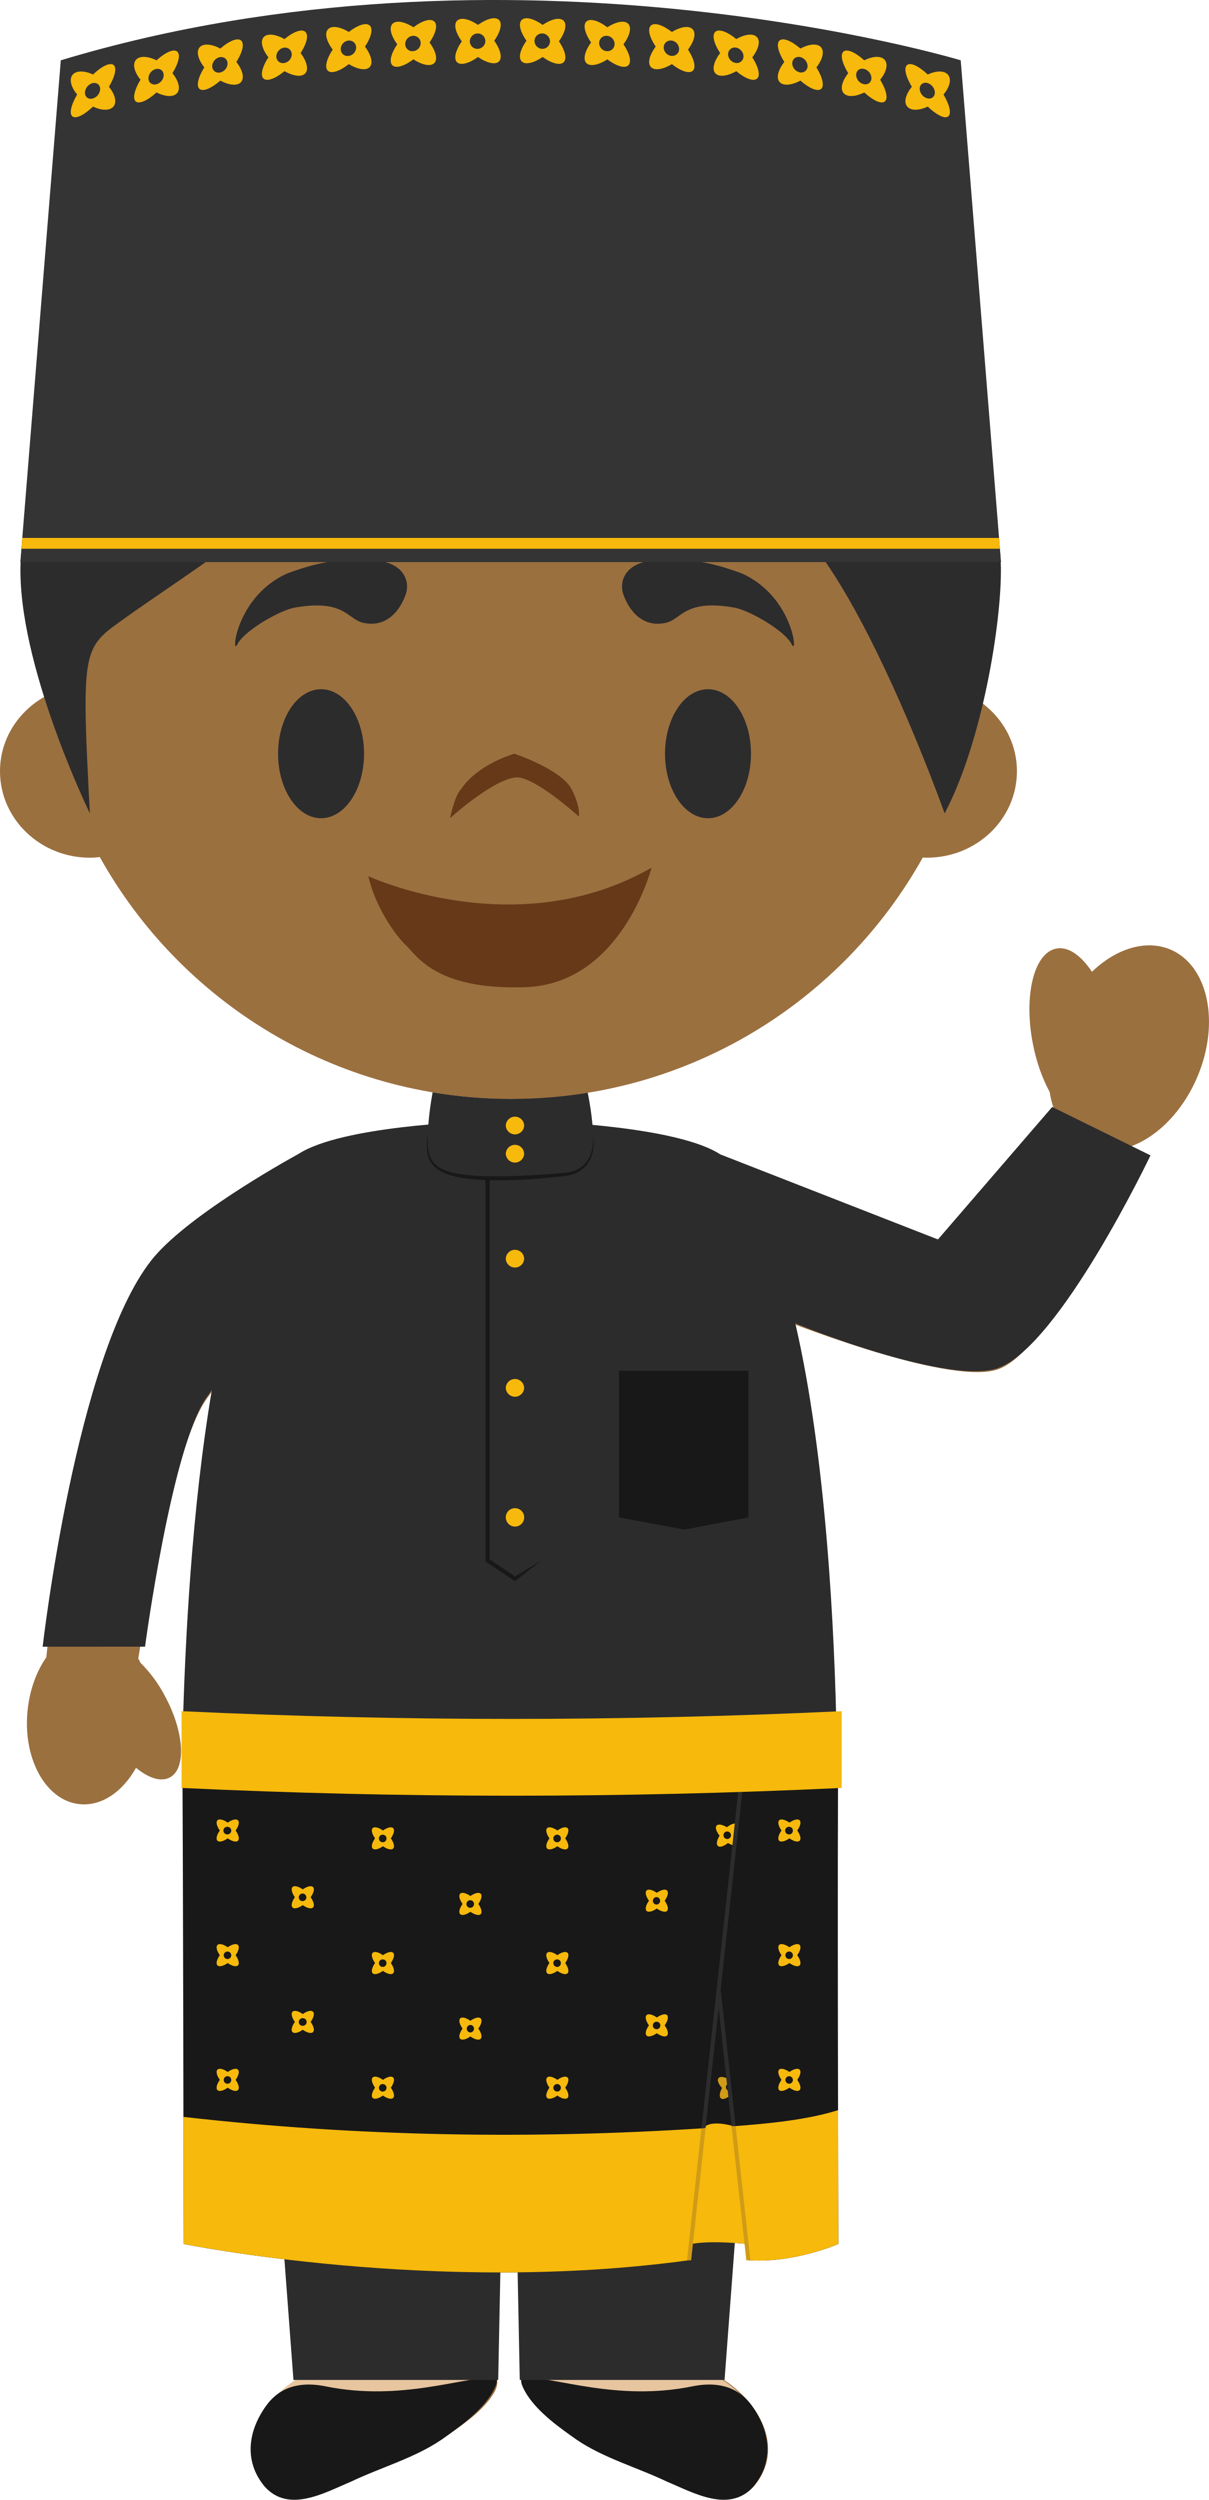 <svg version="1.1" xmlns="http://www.w3.org/2000/svg" xmlns:xlink="http://www.w3.org/1999/xlink" width="56.242" height="116.254" viewBox="0,0,56.242,116.254"><g transform="translate(-212.064,-121.948)"><g data-paper-data="{&quot;isPaintingLayer&quot;:true}" fill-rule="evenodd" stroke="none" stroke-width="1" stroke-linecap="butt" stroke-linejoin="miter" stroke-miterlimit="10" stroke-dasharray="" stroke-dashoffset="0" style="mix-blend-mode: normal"><path d="M255.823,179.705l5.27,-6.18c-0.092,-0.257 -0.158,-0.523 -0.198,-0.793c-0.339,-0.617 -0.616,-1.387 -0.783,-2.245c-0.437,-2.238 0.049,-4.224 1.089,-4.425c0.555,-0.109 1.153,0.319 1.66,1.078c1.117,-1.071 2.498,-1.518 3.65,-1.034c1.761,0.746 2.323,3.404 1.25,5.932c-0.693,1.621 -1.882,2.795 -3.116,3.232l0.002,0.006c0,0 -3.285,9.312 -6.145,10.349c-2.318,0.835 -10.482,-2.477 -10.482,-2.477c0,0 -0.662,-2.533 -1.001,-3.334c-0.468,-1.097 -2.371,-4.106 -2.371,-4.106zM219.07,181.115c-3.512,4.486 -4.858,17.943 -4.851,17.904c-0.453,0.652 -0.77,1.5 -0.87,2.45c-0.24,2.256 0.841,4.215 2.408,4.381c1.03,0.11 2.01,-0.574 2.635,-1.689c0.584,0.48 1.158,0.67 1.57,0.45c0.773,-0.406 0.681,-2.088 -0.208,-3.755c-0.299,-0.584 -0.689,-1.116 -1.154,-1.578c-0.03,-0.07 -0.068,-0.135 -0.103,-0.2c0,0 1.528,-9.736 3.158,-12.042c0.815,-1.152 1.341,-1.798 1.53,-2.31c0.146,-0.41 0.307,-1.2 0.38,-1.493c0.52,-2.308 3.382,-7.525 3.382,-7.525c0,0 -6.166,3.227 -7.877,5.407M225.973,232.564h-0.004l-0.442,-11.011h9.646v11.011h0.002c0.061,0.251 -0.015,0.5 -0.186,0.757c-0.546,0.838 -1.494,1.447 -2.3,2.014c-1.249,0.853 -2.828,1.31 -4.21,1.966c-1.247,0.524 -2.89,1.516 -4.007,0.27c-1.477,-1.771 -0.225,-3.944 1.501,-5.007M236.427,232.564v-11.011h9.657l-0.437,11.011h-0.007c1.724,1.063 2.978,3.236 1.501,5.005c-1.116,1.248 -2.762,0.258 -4.014,-0.266c-1.377,-0.659 -2.957,-1.117 -4.206,-1.97c-0.807,-0.565 -1.755,-1.172 -2.3,-2.01c-0.17,-0.259 -0.246,-0.508 -0.187,-0.759z" data-paper-data="{&quot;origPos&quot;:null}" fill="#9b703f"/><path d="M225.905,232.568h-0.005h9.217h-0.006c0.059,0.25 -0.083,0.493 -0.251,0.755c-0.542,0.837 -1.434,1.46 -2.24,2.024c-1.248,0.856 -2.828,1.314 -4.209,1.968c-1.248,0.526 -2.89,1.51 -4.008,0.264c-1.477,-1.771 -0.227,-3.947 1.502,-5.011" fill="#e7c59f"/><path d="M227.228,232.929c3.483,0.706 6.376,-0.444 7.856,-0.424c0.236,0.103 -0.02,0.563 -0.187,0.827c-0.545,0.838 -1.496,1.51 -2.3,2.078c-1.25,0.85 -2.828,1.291 -4.209,1.95c-1.25,0.524 -2.895,1.473 -4.012,0.227c-1.014,-1.218 -0.74,-2.66 0.09,-3.788c0.378,-0.51 1.14,-1.202 2.762,-0.87" fill="#181818"/><path d="M245.584,232.568c1.724,1.064 2.979,3.24 1.499,5.011c-1.119,1.246 -2.76,0.262 -4.007,-0.264c-1.381,-0.654 -2.959,-1.112 -4.209,-1.968c-0.809,-0.564 -1.696,-1.187 -2.242,-2.024c-0.168,-0.262 -0.31,-0.505 -0.246,-0.755h-0.01h9.22h-0.005" fill="#e7c59f"/><path d="M244.257,232.929c1.623,-0.332 2.384,0.36 2.764,0.87c0.83,1.128 1.104,2.57 0.09,3.788c-1.12,1.246 -2.765,0.297 -4.015,-0.227c-1.378,-0.659 -2.956,-1.1 -4.204,-1.95c-0.808,-0.568 -1.755,-1.24 -2.303,-2.078c-0.166,-0.264 -0.422,-0.724 -0.188,-0.827c1.484,-0.02 4.375,1.13 7.856,0.424" fill="#181818"/><path d="M247.65,207.537l-1.88,25.091h-9.527l-0.36,-18.146h-0.278l-0.365,18.146h-9.525l-1.88,-25.09z" fill="#2c2c2d"/><path d="M251.064,203.344c-0.057,3.5 0,22.962 0,22.962c0,0 -2.065,0.907 -4.187,0.755l-0.085,-0.755c0,0 -1.64,-0.181 -2.567,0l-0.105,0.755c-11.802,1.627 -23.513,-0.755 -23.513,-0.755c0,0 -0.024,-19.462 -0.065,-22.962c5.275,1.043 25.448,1.115 30.522,0" fill="#181818"/><path d="M222.646,207.258c0.097,0 0.177,-0.08 0.177,-0.18c0,-0.094 -0.081,-0.174 -0.177,-0.174c-0.066,-0.005 -0.13,0.028 -0.164,0.084c-0.035,0.057 -0.035,0.128 0,0.185c0.035,0.057 0.098,0.089 0.164,0.084M223.133,206.601c0.083,0.085 0.031,0.275 -0.107,0.475c0.138,0.203 0.19,0.393 0.107,0.476c-0.083,0.08 -0.273,0.03 -0.476,-0.11c-0.201,0.14 -0.393,0.19 -0.477,0.11c-0.082,-0.083 -0.034,-0.273 0.11,-0.476c-0.144,-0.201 -0.192,-0.39 -0.109,-0.476c0.083,-0.08 0.276,-0.03 0.476,0.11c0.203,-0.14 0.393,-0.19 0.476,-0.109M222.646,213.054c0.097,0 0.177,-0.079 0.177,-0.175c0,-0.096 -0.081,-0.174 -0.177,-0.174c-0.096,0 -0.175,0.078 -0.175,0.174c0,0.097 0.078,0.175 0.175,0.175M223.133,212.399c0.083,0.083 0.031,0.277 -0.107,0.476c0.138,0.203 0.19,0.393 0.107,0.473c-0.083,0.083 -0.273,0.033 -0.476,-0.107c-0.201,0.14 -0.393,0.19 -0.477,0.107c-0.082,-0.081 -0.034,-0.27 0.11,-0.473c-0.144,-0.199 -0.192,-0.393 -0.109,-0.476c0.083,-0.083 0.276,-0.033 0.476,0.107c0.203,-0.14 0.393,-0.19 0.476,-0.107M222.646,218.853c0.097,0 0.177,-0.078 0.177,-0.176c0,-0.097 -0.079,-0.176 -0.176,-0.176c-0.097,0 -0.176,0.079 -0.176,0.176c0,0.097 0.078,0.175 0.175,0.176M223.133,218.197c0.083,0.083 0.031,0.275 -0.107,0.475c0.138,0.203 0.19,0.393 0.107,0.475c-0.083,0.084 -0.273,0.031 -0.476,-0.11c-0.201,0.141 -0.393,0.194 -0.477,0.111c-0.082,-0.083 -0.034,-0.273 0.11,-0.476c-0.144,-0.2 -0.192,-0.392 -0.109,-0.476c0.083,-0.08 0.276,-0.032 0.476,0.11c0.203,-0.142 0.393,-0.19 0.476,-0.109M229.868,207.624c0.047,-0 0.092,-0.019 0.126,-0.053c0.033,-0.034 0.052,-0.079 0.051,-0.126c0,-0.096 -0.079,-0.175 -0.177,-0.175c-0.099,0 -0.177,0.079 -0.177,0.174c-0.001,0.047 0.018,0.093 0.051,0.127c0.033,0.034 0.079,0.053 0.126,0.053M230.353,206.965c0.083,0.083 0.033,0.272 -0.107,0.477c0.139,0.199 0.19,0.391 0.107,0.472c-0.081,0.085 -0.273,0.035 -0.475,-0.105c-0.203,0.14 -0.393,0.19 -0.478,0.105c-0.08,-0.081 -0.03,-0.273 0.11,-0.472c-0.14,-0.205 -0.19,-0.394 -0.11,-0.477c0.085,-0.079 0.275,-0.031 0.478,0.111c0.202,-0.142 0.394,-0.19 0.475,-0.112M229.868,213.422c0.097,0 0.177,-0.08 0.177,-0.18c0,-0.096 -0.079,-0.172 -0.177,-0.172c-0.099,0 -0.177,0.076 -0.177,0.172c-0.001,0.047 0.018,0.093 0.051,0.126c0.033,0.034 0.079,0.053 0.126,0.053M230.353,212.765c0.083,0.08 0.033,0.273 -0.107,0.473c0.139,0.205 0.19,0.395 0.107,0.477c-0.081,0.082 -0.273,0.034 -0.475,-0.11c-0.203,0.144 -0.393,0.191 -0.478,0.111c-0.08,-0.083 -0.03,-0.273 0.11,-0.478c-0.14,-0.201 -0.19,-0.393 -0.11,-0.474c0.085,-0.08 0.275,-0.032 0.478,0.11c0.202,-0.142 0.394,-0.19 0.475,-0.109M229.868,219.218c0.097,0 0.176,-0.078 0.177,-0.175c0,-0.098 -0.079,-0.177 -0.177,-0.177c-0.098,0 -0.177,0.079 -0.177,0.177c0.001,0.097 0.08,0.175 0.177,0.175M230.353,218.563c0.083,0.081 0.033,0.271 -0.107,0.474c0.139,0.2 0.19,0.395 0.107,0.476c-0.081,0.08 -0.273,0.032 -0.475,-0.11c-0.203,0.142 -0.393,0.19 -0.478,0.109c-0.08,-0.08 -0.03,-0.275 0.11,-0.475c-0.14,-0.204 -0.19,-0.394 -0.11,-0.474c0.085,-0.083 0.275,-0.033 0.478,0.11c0.202,-0.143 0.394,-0.193 0.475,-0.11M237.981,207.624c0.047,-0 0.092,-0.019 0.125,-0.053c0.033,-0.034 0.051,-0.079 0.05,-0.126c0,-0.096 -0.077,-0.175 -0.175,-0.175c-0.094,0 -0.177,0.079 -0.177,0.174c-0,0.098 0.078,0.178 0.176,0.18M238.466,206.965c0.083,0.083 0.031,0.272 -0.107,0.477c0.137,0.199 0.19,0.391 0.107,0.472c-0.083,0.085 -0.274,0.035 -0.474,-0.105c-0.201,0.14 -0.396,0.19 -0.474,0.105c-0.085,-0.081 -0.035,-0.273 0.105,-0.472c-0.14,-0.205 -0.191,-0.394 -0.105,-0.477c0.078,-0.079 0.273,-0.031 0.474,0.111c0.201,-0.142 0.391,-0.19 0.474,-0.112M237.981,213.422c0.098,0 0.175,-0.08 0.175,-0.18c0,-0.096 -0.077,-0.172 -0.175,-0.172c-0.094,0 -0.177,0.076 -0.177,0.172c0.001,0.097 0.079,0.177 0.176,0.179M238.466,212.765c0.083,0.08 0.031,0.273 -0.107,0.473c0.137,0.205 0.19,0.395 0.107,0.477c-0.083,0.082 -0.274,0.034 -0.474,-0.11c-0.201,0.144 -0.396,0.191 -0.474,0.111c-0.085,-0.083 -0.035,-0.273 0.105,-0.478c-0.14,-0.201 -0.191,-0.393 -0.105,-0.474c0.078,-0.08 0.273,-0.032 0.474,0.11c0.201,-0.142 0.391,-0.19 0.474,-0.109M237.981,219.218c0.097,0 0.175,-0.078 0.175,-0.175c0,-0.098 -0.077,-0.177 -0.175,-0.177c-0.097,0.002 -0.175,0.08 -0.177,0.177c0.003,0.096 0.08,0.173 0.176,0.175M238.466,218.563c0.083,0.081 0.031,0.271 -0.107,0.474c0.137,0.2 0.19,0.395 0.107,0.476c-0.083,0.08 -0.274,0.032 -0.474,-0.11c-0.201,0.142 -0.396,0.19 -0.474,0.109c-0.085,-0.08 -0.035,-0.275 0.105,-0.475c-0.14,-0.204 -0.191,-0.394 -0.105,-0.474c0.078,-0.083 0.273,-0.033 0.474,0.11c0.201,-0.143 0.391,-0.193 0.474,-0.11M245.909,207.471c0.094,-0.008 0.165,-0.089 0.161,-0.183c-0.003,-0.047 -0.024,-0.091 -0.059,-0.122c-0.035,-0.031 -0.082,-0.047 -0.129,-0.044c-0.047,0.002 -0.091,0.024 -0.121,0.059c-0.03,0.036 -0.045,0.082 -0.04,0.129c0.003,0.046 0.025,0.09 0.06,0.12c0.035,0.03 0.082,0.045 0.128,0.041M246.348,206.786c0.085,0.079 0.05,0.271 -0.077,0.482c0.031,0.035 0.055,0.075 0.077,0.109l-0.1,0.404c-0.09,-0.011 -0.204,-0.054 -0.32,-0.122c-0.192,0.155 -0.38,0.216 -0.467,0.137c-0.09,-0.074 -0.051,-0.272 0.077,-0.48c-0.152,-0.192 -0.217,-0.377 -0.14,-0.467c0.078,-0.087 0.272,-0.052 0.48,0.075c0.192,-0.151 0.38,-0.216 0.47,-0.138" fill="#f6b90c"/><path d="M245.984,218.834c-0.095,0.017 -0.16,0.104 -0.15,0.2c0.012,0.095 0.098,0.164 0.194,0.153zM246.063,219.368c-0.181,0.166 -0.367,0.238 -0.459,0.168c-0.092,-0.072 -0.07,-0.269 0.048,-0.485c-0.166,-0.183 -0.238,-0.364 -0.166,-0.456c0.07,-0.096 0.269,-0.067 0.485,0.046z" fill="#d09b16"/><path d="M248.777,207.258c0.094,0 0.172,-0.08 0.172,-0.18c0,-0.094 -0.078,-0.174 -0.172,-0.174c-0.066,-0.005 -0.13,0.028 -0.164,0.084c-0.035,0.057 -0.035,0.128 0,0.185c0.035,0.057 0.098,0.089 0.164,0.084M249.262,206.601c0.083,0.085 0.03,0.275 -0.11,0.475c0.14,0.203 0.193,0.393 0.11,0.476c-0.084,0.08 -0.274,0.03 -0.474,-0.11c-0.204,0.14 -0.396,0.19 -0.479,0.11c-0.08,-0.083 -0.033,-0.273 0.11,-0.476c-0.143,-0.201 -0.19,-0.39 -0.11,-0.476c0.083,-0.08 0.275,-0.03 0.479,0.11c0.201,-0.14 0.391,-0.19 0.474,-0.109M248.777,213.054c0.096,-0.001 0.174,-0.08 0.173,-0.176c-0.001,-0.096 -0.079,-0.174 -0.176,-0.174c-0.096,0 -0.174,0.079 -0.174,0.175c0,0.047 0.019,0.091 0.052,0.124c0.033,0.033 0.078,0.051 0.125,0.051M249.262,212.399c0.083,0.083 0.03,0.277 -0.11,0.476c0.14,0.203 0.193,0.393 0.11,0.473c-0.084,0.083 -0.274,0.033 -0.474,-0.107c-0.204,0.14 -0.396,0.19 -0.479,0.107c-0.08,-0.081 -0.033,-0.27 0.11,-0.473c-0.143,-0.199 -0.19,-0.393 -0.11,-0.476c0.083,-0.083 0.275,-0.033 0.479,0.107c0.201,-0.14 0.391,-0.19 0.474,-0.107M248.777,218.853c0.096,-0.002 0.173,-0.08 0.172,-0.176c0,-0.096 -0.078,-0.174 -0.174,-0.174c-0.096,0 -0.174,0.078 -0.174,0.174c0,0.047 0.019,0.092 0.052,0.125c0.033,0.033 0.078,0.051 0.125,0.051M249.262,218.197c0.083,0.083 0.03,0.275 -0.11,0.475c0.14,0.203 0.193,0.393 0.11,0.475c-0.084,0.084 -0.274,0.031 -0.474,-0.11c-0.204,0.141 -0.396,0.194 -0.479,0.111c-0.08,-0.083 -0.033,-0.273 0.11,-0.476c-0.143,-0.2 -0.19,-0.392 -0.11,-0.476c0.083,-0.08 0.275,-0.032 0.479,0.11c0.201,-0.142 0.391,-0.19 0.474,-0.109M226.139,210.36c0.047,0 0.092,-0.018 0.125,-0.051c0.033,-0.033 0.052,-0.078 0.052,-0.125c0,-0.094 -0.078,-0.177 -0.177,-0.177c-0.097,0.002 -0.175,0.08 -0.177,0.177c0,0.047 0.019,0.092 0.052,0.125c0.033,0.033 0.079,0.051 0.126,0.051M226.625,209.706c0.083,0.083 0.032,0.273 -0.11,0.473c0.142,0.203 0.193,0.396 0.11,0.476c-0.081,0.083 -0.274,0.033 -0.477,-0.107c-0.201,0.14 -0.393,0.19 -0.477,0.107c-0.08,-0.081 -0.032,-0.273 0.11,-0.476c-0.142,-0.2 -0.19,-0.39 -0.109,-0.474c0.083,-0.08 0.276,-0.032 0.476,0.11c0.203,-0.142 0.396,-0.189 0.477,-0.109M226.139,216.158c0.066,0.005 0.13,-0.028 0.164,-0.084c0.035,-0.057 0.035,-0.128 0,-0.185c-0.035,-0.057 -0.098,-0.089 -0.164,-0.084c-0.097,0 -0.177,0.082 -0.177,0.18c0.001,0.097 0.081,0.176 0.178,0.175M226.625,215.505c0.083,0.083 0.032,0.275 -0.11,0.473c0.142,0.204 0.193,0.393 0.11,0.474c-0.081,0.08 -0.274,0.035 -0.477,-0.11c-0.201,0.145 -0.393,0.19 -0.477,0.11c-0.08,-0.081 -0.032,-0.271 0.11,-0.474c-0.142,-0.198 -0.19,-0.39 -0.109,-0.473c0.083,-0.083 0.276,-0.035 0.476,0.107c0.203,-0.142 0.396,-0.19 0.477,-0.107M233.939,210.672c0.098,0 0.177,-0.079 0.177,-0.177c0,-0.098 -0.079,-0.177 -0.177,-0.177c-0.098,0 -0.177,0.079 -0.177,0.177c-0,0.047 0.018,0.093 0.052,0.126c0.033,0.033 0.079,0.052 0.126,0.051M234.424,210.015c0.081,0.081 0.033,0.273 -0.107,0.478c0.14,0.2 0.188,0.39 0.107,0.474c-0.081,0.08 -0.273,0.03 -0.478,-0.11c-0.199,0.139 -0.389,0.189 -0.475,0.109c-0.08,-0.083 -0.032,-0.273 0.11,-0.473c-0.142,-0.205 -0.19,-0.397 -0.109,-0.479c0.084,-0.08 0.274,-0.032 0.474,0.11c0.205,-0.142 0.398,-0.189 0.478,-0.109M233.939,216.469c0.097,0 0.177,-0.081 0.177,-0.177c-0.001,-0.096 -0.08,-0.174 -0.176,-0.173c-0.092,0.007 -0.163,0.083 -0.163,0.175c0,0.092 0.071,0.169 0.163,0.175M234.424,215.815c0.081,0.08 0.033,0.273 -0.107,0.473c0.14,0.201 0.188,0.391 0.107,0.476c-0.081,0.08 -0.273,0.032 -0.478,-0.11c-0.199,0.142 -0.389,0.19 -0.475,0.11c-0.08,-0.086 -0.032,-0.276 0.11,-0.476c-0.142,-0.201 -0.19,-0.393 -0.109,-0.474c0.084,-0.08 0.274,-0.032 0.474,0.11c0.205,-0.142 0.398,-0.19 0.478,-0.109M242.61,210.521c0.092,-0.007 0.163,-0.083 0.163,-0.175c0,-0.092 -0.071,-0.169 -0.163,-0.175c-0.097,0 -0.175,0.079 -0.175,0.175c0,0.097 0.079,0.175 0.175,0.175M243.095,209.867c0.08,0.081 0.032,0.273 -0.11,0.476c0.142,0.2 0.19,0.39 0.109,0.473c-0.08,0.08 -0.27,0.03 -0.476,-0.11c-0.201,0.14 -0.393,0.19 -0.476,0.11c-0.081,-0.083 -0.033,-0.273 0.111,-0.473c-0.144,-0.203 -0.192,-0.396 -0.111,-0.476c0.083,-0.083 0.276,-0.033 0.476,0.107c0.206,-0.14 0.396,-0.19 0.476,-0.107M242.609,216.318c0.047,-0 0.091,-0.019 0.124,-0.052c0.033,-0.033 0.051,-0.078 0.051,-0.125c0,-0.096 -0.078,-0.172 -0.175,-0.172c-0.098,0 -0.177,0.076 -0.177,0.172c-0,0.047 0.018,0.093 0.052,0.126c0.033,0.033 0.079,0.052 0.126,0.051M243.095,215.661c0.08,0.085 0.032,0.275 -0.11,0.478c0.142,0.201 0.19,0.391 0.109,0.473c-0.08,0.086 -0.27,0.031 -0.476,-0.106c-0.201,0.137 -0.393,0.192 -0.476,0.106c-0.081,-0.083 -0.033,-0.273 0.111,-0.473c-0.144,-0.203 -0.192,-0.393 -0.111,-0.477c0.083,-0.082 0.276,-0.03 0.476,0.11c0.206,-0.139 0.396,-0.191 0.476,-0.111M220.595,220.395c8.105,0.918 16.155,1.048 24.195,0.528c0.306,-0.436 1.407,-0.094 1.407,-0.094c1.617,-0.122 3.415,-0.292 4.853,-0.748c0.003,3.397 0.013,6.225 0.013,6.225c0,0 -2.065,0.907 -4.186,0.755l-0.086,-0.755c0,0 -1.641,-0.181 -2.567,0l-0.103,0.755c-11.804,1.627 -23.513,-0.756 -23.513,-0.756l-0.013,-5.91" fill="#f6b90c"/><path d="M246.096,220.832l-0.599,-5.496l-0.612,5.579l-0.192,0.017l1.86,-17l0.196,-0.064l-1.16,10.613h0.002l0.695,6.34z" fill="#2c2c2d"/><path d="M246.784,227.07l-0.687,-6.236l0.188,-0.013l0.684,6.23zM244.214,227.07l0.673,-6.153l-0.192,0.015l-0.669,6.12z" fill="#d09b16"/><path d="M218.811,198.527l-4.763,0.002c0,0 1.536,-13.477 5.05,-17.963c1.553,-1.981 6.05,-4.514 6.863,-4.96c2.01,-1.297 8.046,-1.49 8.046,-1.49l1.685,0.049h0.14l1.682,-0.048c0,0 6.06,0.211 8.057,1.516l10.126,3.956l5.315,-6.162l4.573,2.252c0,0 -4.222,8.85 -7.084,9.888c-2.222,0.803 -8.874,-1.829 -9.44,-2.08c1.44,6.214 1.831,14.326 1.925,19.33l0.009,0.778h-30.46c0.007,-0.37 0.018,-0.672 0.027,-1.086c0.107,-4.187 0.421,-10.399 1.359,-15.928c-0.078,0.116 -0.159,0.231 -0.243,0.343c-1.628,2.302 -2.867,11.603 -2.867,11.603" fill="#2c2c2d"/><path d="M240.86,185.698h6.018v6.82l-2.966,0.563l-3.052,-0.563zM236.076,195.441l-0.046,0.04l-0.064,-0.037l-1.274,-0.847l-0.043,-0.03v-17.817h0.192v17.72l1.18,0.787l1.222,-0.735z" fill="#181818"/><path d="M232.738,176.427c-0.131,-0.037 -0.227,-0.133 -0.321,-0.211l-0.12,-0.103c-0.037,-0.038 -0.073,-0.077 -0.106,-0.118c-0.51,-0.63 0,-3.253 0,-3.253c2.387,0.399 4.823,0.401 7.21,0.005c0,0 0.574,2.677 0,3.248c-0.223,0.22 -0.523,0.482 -0.936,0.554c-1.411,0.245 -4.357,0.293 -5.727,-0.122" fill="#2c2c2d"/><path d="M231.965,174.618c0,0 0,0.042 -0.006,0.116c-0.007,0.109 -0.008,0.218 -0.003,0.327c0.003,0.142 0.016,0.31 0.062,0.5c0.045,0.188 0.135,0.39 0.305,0.548c0.084,0.076 0.184,0.144 0.3,0.196c0.116,0.054 0.234,0.109 0.365,0.144c0.26,0.076 0.548,0.118 0.845,0.148c0.298,0.033 0.61,0.044 0.925,0.055c0.319,0.004 0.638,0.002 0.961,-0.007c0.324,-0.006 0.647,-0.017 0.962,-0.037c0.317,-0.02 0.627,-0.035 0.93,-0.057c0.302,-0.024 0.597,-0.045 0.868,-0.074c0.26,-0.037 0.498,-0.15 0.675,-0.296c0.162,-0.14 0.289,-0.316 0.372,-0.513c0.07,-0.18 0.105,-0.35 0.118,-0.487c0.013,-0.14 0.015,-0.25 0.015,-0.327l-0.002,-0.113c0,0 0.002,0.037 0.01,0.113c0.01,0.076 0.016,0.188 0.012,0.332c-0.005,0.172 -0.035,0.343 -0.09,0.506c-0.061,0.19 -0.179,0.4 -0.365,0.57c-0.188,0.17 -0.435,0.303 -0.727,0.353c-0.599,0.081 -1.201,0.139 -1.805,0.175c-0.317,0.019 -0.643,0.034 -0.966,0.043c-0.326,0.009 -0.65,0.009 -0.973,-0.002c-0.313,-0.009 -0.626,-0.032 -0.937,-0.07c-0.295,-0.032 -0.586,-0.092 -0.87,-0.179c-0.132,-0.043 -0.26,-0.098 -0.382,-0.166c-0.116,-0.062 -0.223,-0.141 -0.317,-0.233c-0.084,-0.089 -0.153,-0.19 -0.205,-0.301c-0.041,-0.098 -0.072,-0.201 -0.092,-0.306c-0.026,-0.17 -0.036,-0.343 -0.03,-0.515c0.004,-0.142 0.019,-0.253 0.028,-0.327l0.017,-0.116" fill="#181818"/><path d="M235.593,180.497c0,-0.236 0.191,-0.427 0.427,-0.427c0.236,0 0.427,0.191 0.427,0.427c-0.015,0.225 -0.202,0.399 -0.427,0.399c-0.225,0 -0.412,-0.174 -0.427,-0.399M235.593,175.615c0,-0.236 0.191,-0.427 0.427,-0.427c0.236,0 0.427,0.191 0.427,0.427c-0.015,0.225 -0.202,0.399 -0.427,0.399c-0.225,0 -0.412,-0.174 -0.427,-0.399M235.593,174.304c-0,-0.113 0.045,-0.221 0.125,-0.301c0.08,-0.08 0.188,-0.124 0.301,-0.124c0.238,0 0.428,0.185 0.428,0.425c-0.015,0.225 -0.202,0.399 -0.427,0.399c-0.225,0 -0.412,-0.174 -0.427,-0.399M235.593,186.505c0,-0.236 0.191,-0.427 0.427,-0.427c0.236,0 0.427,0.191 0.427,0.427c-0.015,0.225 -0.202,0.399 -0.427,0.399c-0.225,0 -0.412,-0.174 -0.427,-0.399M235.593,192.51c0.002,-0.236 0.195,-0.426 0.431,-0.424c0.236,0.002 0.426,0.195 0.425,0.431c-0.001,0.236 -0.194,0.426 -0.43,0.425c-0.234,0 -0.426,-0.192 -0.426,-0.432M220.51,201.527c10.231,0.48 20.478,0.48 30.709,0v3.57c-10.231,0.482 -20.478,0.482 -30.709,0z" fill="#f6b90c"/><path d="M257.509,154.476c1.123,0.722 1.862,1.948 1.862,3.34c0,2.219 -1.873,4.019 -4.183,4.019c-0.065,0 -0.131,-0.002 -0.197,-0.006c-3.741,6.698 -10.91,11.225 -19.135,11.225c-8.236,0 -15.41,-4.538 -19.149,-11.248c-0.149,0.018 -0.306,0.03 -0.461,0.03c-2.308,0 -4.182,-1.8 -4.182,-4.02c0,-1.494 0.852,-2.797 2.115,-3.491c-0.147,-1.025 -0.223,-2.072 -0.223,-3.137c0,-12.076 9.805,-21.864 21.9,-21.864c12.095,0 21.898,9.788 21.898,21.864c0,1.118 -0.083,2.217 -0.245,3.288" data-paper-data="{&quot;origPos&quot;:null}" fill="#9b703f"/><g><path d="M230.95,149.552c0,0 -0.48,1.695 -1.992,1.36c-0.738,-0.164 -0.868,-1.13 -3.238,-0.697c-0.745,0.17 -2.312,1.087 -2.614,1.7c-0.302,0.613 -0.084,-2.248 2.35,-3.312c1.756,-0.633 2.351,-0.603 3.805,-0.603c1.453,0 1.901,0.853 1.69,1.552M241.05,149.552c0,0 0.48,1.695 1.992,1.36c0.738,-0.164 0.868,-1.13 3.238,-0.697c0.745,0.17 2.312,1.087 2.614,1.7c0.302,0.613 0.084,-2.248 -2.35,-3.312c-1.756,-0.633 -2.351,-0.603 -3.805,-0.603c-1.453,0 -1.901,0.853 -1.69,1.552M229,157c0,1.657 -0.895,3 -2,3c-1.105,0 -2,-1.343 -2,-3c0,-1.657 0.895,-3 2,-3c1.105,0 2,1.343 2,3M247,157c0,1.657 -0.895,3 -2,3c-1.105,0 -2,-1.343 -2,-3c0,-1.657 0.895,-3 2,-3c1.105,0 2,1.343 2,3" fill="#2c2c2d"/><path d="M233,160c0,0 0.207,-1.042 0.504,-1.342c0.801,-1.195 2.491,-1.658 2.491,-1.658c0,0 2.175,0.727 2.654,1.641c0.443,0.852 0.341,1.28 0.341,1.28c0,0 -2.125,-1.934 -2.965,-1.816c-1.127,0.158 -3.025,1.895 -3.025,1.895z" fill="#683918"/><path d="M229.2,162.696c0,0 6.898,3.208 13.173,-0.397c0,0 -1.39,5.47 -5.95,5.561c-4.115,0.122 -4.984,-1.492 -5.477,-1.956c-0.493,-0.463 -1.421,-1.772 -1.747,-3.208" fill="#683918"/></g><path d="M258.625,148.34c0.035,2.565 -0.866,8.123 -2.618,11.435c0,0 -4.309,-12.171 -7.858,-14.097c-4.335,-2.356 -15.766,1.038 -19.64,-2.016c-0.642,-0.504 -0.572,-1.654 -0.572,-1.654c0,0 -0.74,1.464 -1.1,1.872c-1.879,2.134 -6.748,5.221 -9.055,6.881c-1.86,1.336 -1.947,1.318 -1.537,9.014c0,0 -3.413,-7.002 -3.223,-11.678c0.05,-1.346 0.706,-4.335 1.77,-7.37c3.853,-7.721 11.839,-13.025 21.069,-13.025c10.601,0 19.497,6.999 22.44,16.618c0.009,1.53 0.309,2.876 0.324,4.02" fill="#2c2c2d"/><path d="M256.756,124.75l1.874,23.34h-45.62l1.882,-23.338c20.93,-6.31 41.864,0 41.864,0z" fill="#343434"/><path d="M216.37,126.532c0.202,-0.055 0.345,-0.234 0.354,-0.443c0,-0.196 -0.159,-0.318 -0.354,-0.275c-0.197,0.048 -0.354,0.249 -0.354,0.445c0,0.201 0.157,0.319 0.354,0.273M217.345,124.968c0.166,0.131 0.067,0.543 -0.214,1.017c0.281,0.344 0.38,0.711 0.214,0.914c-0.166,0.207 -0.551,0.198 -0.953,0.006c-0.407,0.384 -0.791,0.585 -0.957,0.458c-0.164,-0.126 -0.064,-0.538 0.218,-1.02c-0.282,-0.337 -0.382,-0.701 -0.218,-0.91c0.166,-0.212 0.551,-0.208 0.957,-0.02c0.402,-0.385 0.787,-0.572 0.953,-0.445M219.324,125.87c0.196,-0.037 0.354,-0.231 0.354,-0.427c0,-0.199 -0.158,-0.326 -0.354,-0.286c-0.197,0.039 -0.354,0.233 -0.354,0.432c0,0.194 0.157,0.323 0.354,0.281M220.305,124.343c0.166,0.138 0.067,0.546 -0.219,1.01c0.286,0.353 0.385,0.723 0.219,0.923c-0.166,0.201 -0.555,0.175 -0.96,-0.028c-0.406,0.369 -0.795,0.551 -0.961,0.421c-0.166,-0.131 -0.066,-0.543 0.216,-1.015c-0.282,-0.347 -0.382,-0.711 -0.216,-0.918c0.166,-0.203 0.555,-0.183 0.961,0.017c0.405,-0.368 0.794,-0.545 0.959,-0.41M222.294,125.322c0.201,-0.038 0.349,-0.21 0.356,-0.415c0,-0.201 -0.157,-0.331 -0.356,-0.301c-0.197,0.035 -0.358,0.221 -0.358,0.417c0,0.199 0.161,0.332 0.358,0.299M223.277,123.83c0.169,0.141 0.068,0.545 -0.216,1.001c0.284,0.362 0.385,0.737 0.216,0.932c-0.163,0.194 -0.557,0.152 -0.963,-0.066c-0.409,0.354 -0.796,0.524 -0.966,0.389c-0.166,-0.14 -0.066,-0.546 0.22,-1.006c-0.286,-0.358 -0.386,-0.729 -0.22,-0.93c0.17,-0.193 0.557,-0.163 0.966,0.057c0.406,-0.356 0.8,-0.519 0.963,-0.377M225.277,124.88c0.202,-0.027 0.355,-0.198 0.359,-0.402c0.001,-0.092 -0.038,-0.18 -0.107,-0.24c-0.069,-0.06 -0.161,-0.087 -0.252,-0.074c-0.198,0.028 -0.358,0.209 -0.358,0.406c-0.003,0.092 0.036,0.18 0.105,0.24c0.069,0.06 0.162,0.086 0.253,0.07M226.267,123.427c0.166,0.15 0.066,0.547 -0.218,0.99c0.284,0.378 0.384,0.753 0.218,0.94c-0.168,0.19 -0.559,0.134 -0.968,-0.1c-0.412,0.34 -0.802,0.493 -0.972,0.349c-0.167,-0.139 -0.066,-0.545 0.223,-0.995c-0.289,-0.368 -0.389,-0.742 -0.223,-0.934c0.17,-0.19 0.559,-0.144 0.972,0.09c0.407,-0.343 0.8,-0.487 0.968,-0.34M228.273,124.55c0.201,-0.021 0.355,-0.188 0.359,-0.39c0.001,-0.093 -0.037,-0.182 -0.106,-0.244c-0.069,-0.062 -0.161,-0.092 -0.253,-0.081c-0.201,0.019 -0.358,0.196 -0.358,0.392c-0.002,0.093 0.036,0.182 0.105,0.244c0.069,0.062 0.161,0.091 0.253,0.079M229.263,123.134c0.169,0.153 0.068,0.548 -0.22,0.982c0.288,0.389 0.389,0.769 0.22,0.949c-0.168,0.181 -0.559,0.114 -0.972,-0.135c-0.41,0.322 -0.802,0.46 -0.97,0.312c-0.17,-0.151 -0.068,-0.548 0.22,-0.989c-0.288,-0.379 -0.39,-0.756 -0.22,-0.94c0.168,-0.19 0.56,-0.126 0.97,0.122c0.412,-0.322 0.804,-0.456 0.972,-0.301M243.297,124.548c0.201,0.016 0.362,-0.128 0.358,-0.322c-0.002,-0.203 -0.156,-0.372 -0.358,-0.393c-0.197,-0.018 -0.359,0.126 -0.359,0.325c0.006,0.201 0.159,0.368 0.359,0.39M244.289,123.314c0.168,0.183 0.067,0.56 -0.219,0.94c0.286,0.441 0.387,0.838 0.218,0.988c-0.168,0.148 -0.559,0.011 -0.97,-0.312c-0.413,0.249 -0.802,0.316 -0.974,0.136c-0.168,-0.182 -0.067,-0.563 0.223,-0.95c-0.291,-0.434 -0.391,-0.829 -0.223,-0.981c0.172,-0.155 0.561,-0.022 0.975,0.301c0.41,-0.249 0.801,-0.312 0.97,-0.122M246.293,124.877c0.091,0.014 0.183,-0.012 0.252,-0.073c0.069,-0.06 0.108,-0.148 0.106,-0.239c0,-0.194 -0.162,-0.378 -0.358,-0.404c-0.091,-0.015 -0.183,0.012 -0.252,0.072c-0.069,0.06 -0.108,0.148 -0.107,0.24c0.005,0.204 0.157,0.375 0.359,0.404M247.28,123.677c0.169,0.192 0.066,0.565 -0.218,0.936c0.284,0.447 0.387,0.855 0.218,0.992c-0.168,0.146 -0.559,-0.007 -0.965,-0.347c-0.413,0.234 -0.803,0.288 -0.973,0.1c-0.168,-0.19 -0.067,-0.562 0.223,-0.94c-0.291,-0.442 -0.391,-0.842 -0.223,-0.992c0.171,-0.147 0.56,-0.003 0.973,0.34c0.406,-0.233 0.797,-0.279 0.965,-0.089M249.276,125.315c0.196,0.031 0.356,-0.1 0.356,-0.297c-0.008,-0.205 -0.155,-0.379 -0.356,-0.42c-0.197,-0.031 -0.358,0.102 -0.358,0.301c0.008,0.205 0.157,0.377 0.358,0.416M250.261,124.15c0.164,0.201 0.064,0.572 -0.218,0.93c0.282,0.46 0.382,0.866 0.218,1.006c-0.166,0.135 -0.557,-0.035 -0.963,-0.389c-0.411,0.218 -0.798,0.258 -0.968,0.066c-0.169,-0.195 -0.068,-0.57 0.22,-0.932c-0.286,-0.456 -0.386,-0.86 -0.22,-1.001c0.17,-0.143 0.557,0.021 0.968,0.377c0.406,-0.22 0.797,-0.253 0.963,-0.057M252.246,125.862c0.197,0.041 0.357,-0.085 0.357,-0.284c-0.008,-0.207 -0.154,-0.383 -0.357,-0.427c-0.196,-0.042 -0.354,0.085 -0.354,0.283c0.006,0.207 0.152,0.383 0.354,0.428M253.223,124.736c0.169,0.207 0.07,0.572 -0.214,0.919c0.284,0.471 0.383,0.884 0.214,1.014c-0.165,0.131 -0.55,-0.052 -0.955,-0.421c-0.406,0.203 -0.795,0.229 -0.963,0.028c-0.166,-0.2 -0.066,-0.569 0.218,-0.922c-0.284,-0.465 -0.384,-0.873 -0.218,-1.01c0.168,-0.136 0.557,0.04 0.963,0.41c0.405,-0.203 0.789,-0.221 0.955,-0.018M255.2,126.521c0.194,0.048 0.352,-0.072 0.352,-0.27c0,-0.199 -0.158,-0.395 -0.352,-0.445c-0.192,-0.046 -0.354,0.076 -0.354,0.273c0.011,0.208 0.153,0.386 0.354,0.442M256.172,125.433c0.166,0.21 0.066,0.574 -0.216,0.91c0.282,0.481 0.382,0.894 0.216,1.021c-0.164,0.126 -0.548,-0.075 -0.95,-0.459c-0.409,0.192 -0.791,0.201 -0.957,-0.006c-0.169,-0.203 -0.068,-0.57 0.218,-0.914c-0.286,-0.474 -0.387,-0.887 -0.218,-1.017c0.166,-0.129 0.548,0.061 0.957,0.445c0.402,-0.188 0.786,-0.192 0.95,0.02M231.274,124.328c0.2,-0.011 0.357,-0.174 0.36,-0.374c0,-0.196 -0.16,-0.35 -0.36,-0.34c-0.199,0.011 -0.359,0.181 -0.359,0.38c-0.002,0.093 0.037,0.183 0.105,0.247c0.068,0.064 0.161,0.095 0.254,0.087M232.27,122.951c0.168,0.157 0.067,0.55 -0.223,0.973c0.291,0.395 0.391,0.781 0.223,0.955c-0.172,0.178 -0.561,0.095 -0.974,-0.17c-0.415,0.308 -0.805,0.435 -0.975,0.28c-0.17,-0.157 -0.067,-0.552 0.223,-0.982c-0.291,-0.391 -0.393,-0.772 -0.223,-0.951c0.17,-0.179 0.559,-0.105 0.975,0.161c0.408,-0.31 0.802,-0.43 0.974,-0.266M234.283,124.219c0.198,-0.004 0.357,-0.164 0.36,-0.362c-0.001,-0.095 -0.039,-0.185 -0.107,-0.251c-0.068,-0.066 -0.159,-0.103 -0.253,-0.102c-0.2,0.004 -0.361,0.166 -0.363,0.366c-0,0.095 0.039,0.186 0.107,0.252c0.068,0.066 0.161,0.101 0.256,0.098M235.275,122.875c0.168,0.168 0.07,0.557 -0.219,0.967c0.289,0.408 0.387,0.794 0.219,0.964c-0.168,0.17 -0.562,0.073 -0.975,-0.207c-0.411,0.297 -0.806,0.406 -0.974,0.244c-0.171,-0.166 -0.068,-0.556 0.222,-0.973c-0.29,-0.401 -0.392,-0.785 -0.222,-0.958c0.168,-0.172 0.564,-0.085 0.974,0.194c0.413,-0.294 0.807,-0.397 0.975,-0.231M237.291,124.219c0.094,0.002 0.186,-0.034 0.253,-0.1c0.068,-0.066 0.106,-0.157 0.106,-0.251c-0.002,-0.198 -0.161,-0.36 -0.359,-0.364c-0.095,-0.003 -0.187,0.032 -0.256,0.099c-0.068,0.066 -0.107,0.157 -0.106,0.252c0.003,0.199 0.163,0.361 0.362,0.365M238.284,122.912c0.168,0.173 0.067,0.557 -0.219,0.958c0.286,0.417 0.387,0.807 0.219,0.973c-0.169,0.162 -0.562,0.053 -0.975,-0.244c-0.415,0.279 -0.805,0.377 -0.975,0.207c-0.17,-0.17 -0.07,-0.556 0.223,-0.964c-0.293,-0.41 -0.393,-0.799 -0.223,-0.966c0.171,-0.167 0.56,-0.064 0.975,0.23c0.413,-0.279 0.806,-0.366 0.975,-0.194M240.296,124.328c0.093,0.007 0.185,-0.025 0.253,-0.089c0.068,-0.064 0.106,-0.153 0.105,-0.247c-0.001,-0.201 -0.158,-0.366 -0.358,-0.378c-0.2,-0.013 -0.36,0.14 -0.36,0.339c0.003,0.2 0.16,0.364 0.36,0.375M241.29,123.056c0.169,0.179 0.068,0.561 -0.223,0.951c0.291,0.43 0.392,0.825 0.223,0.982c-0.168,0.155 -0.562,0.028 -0.972,-0.279c-0.415,0.264 -0.807,0.347 -0.977,0.17c-0.168,-0.175 -0.07,-0.561 0.22,-0.956c-0.29,-0.423 -0.388,-0.816 -0.22,-0.973c0.171,-0.164 0.562,-0.044 0.977,0.266c0.411,-0.266 0.804,-0.341 0.972,-0.161M213.1,146.964h45.441l0.041,0.504h-45.522z" fill="#f6b90c"/></g></g></svg>